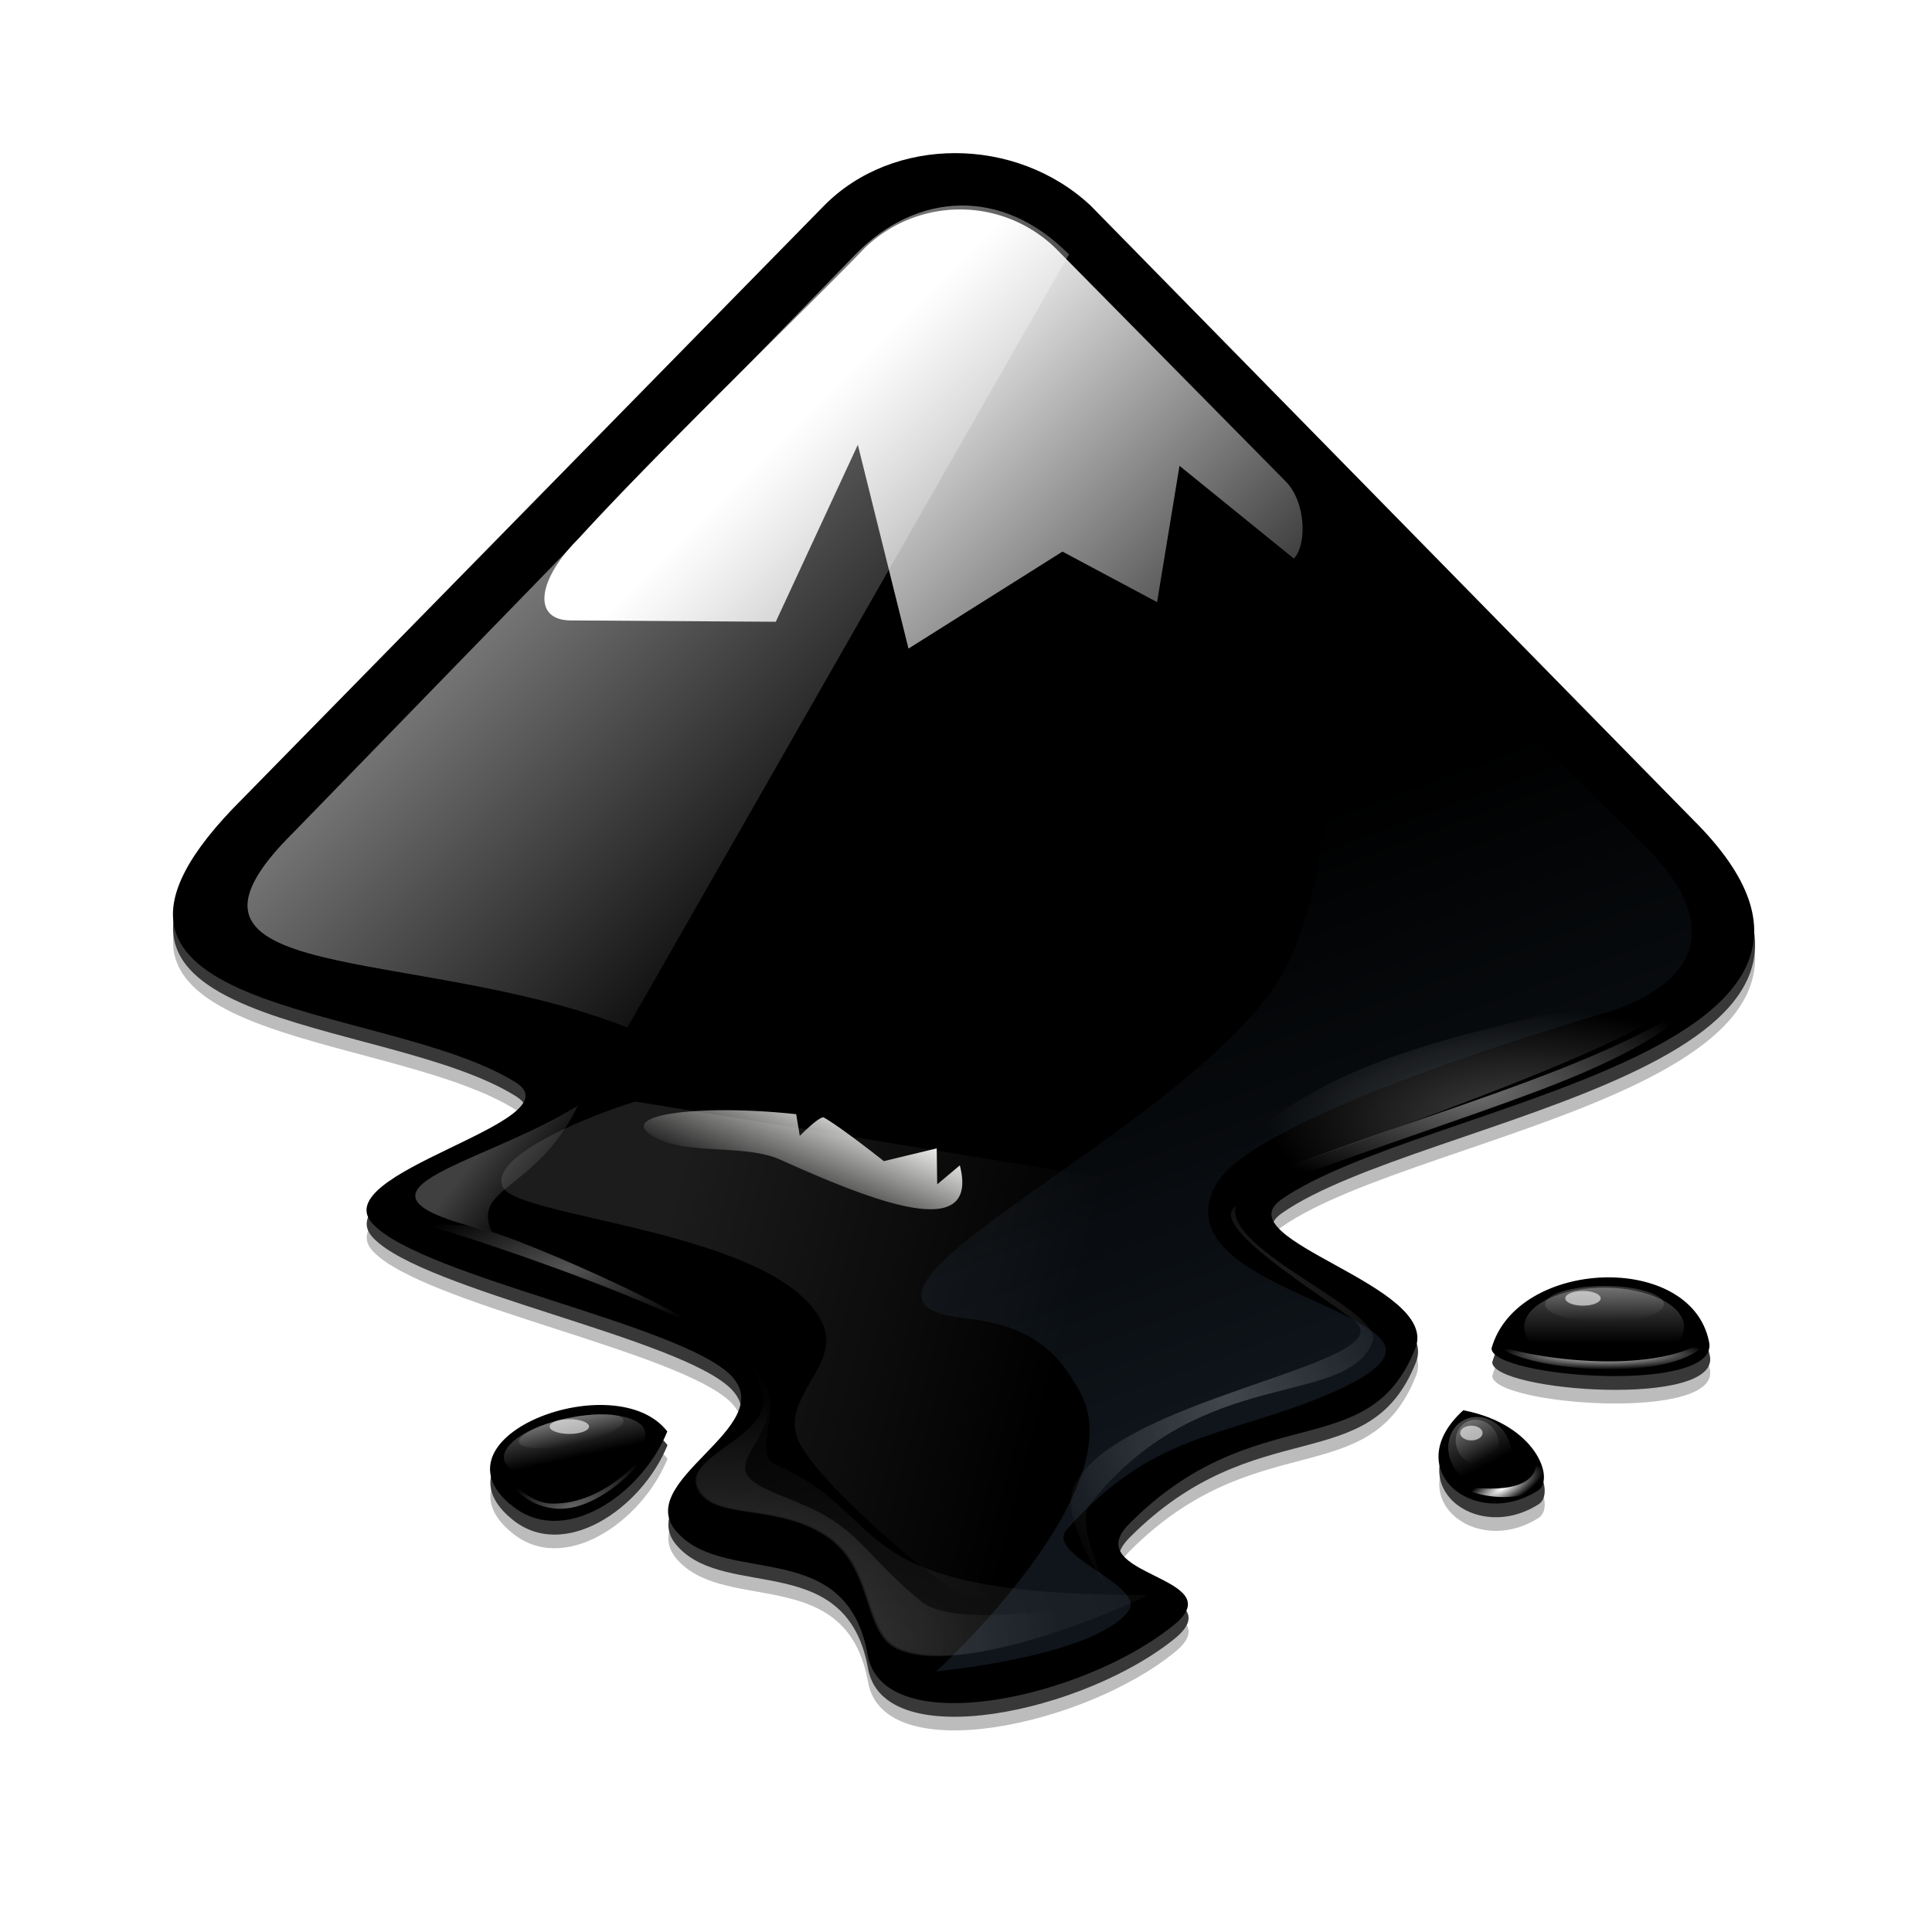 <svg xmlns="http://www.w3.org/2000/svg" xmlns:xlink="http://www.w3.org/1999/xlink" width="100" height="100" viewBox="0 0 26.46 26.46">
  <defs>
    <filter id="e" color-interpolation-filters="sRGB">
      <feGaussianBlur stdDeviation=".81"/>
    </filter>
    <filter id="f" color-interpolation-filters="sRGB">
      <feGaussianBlur stdDeviation="3.49"/>
    </filter>
    <linearGradient id="g" x1="33" x2="58" y1="35" y2="60" gradientTransform="matrix(.635 0 0 .635 -285.02 436.37)" gradientUnits="userSpaceOnUse" xlink:href="#a"/>
    <linearGradient id="a" gradientUnits="userSpaceOnUse">
      <stop offset="0" stop-color="#fff"/>
      <stop offset="1" stop-color="#fff" stop-opacity="0"/>
    </linearGradient>
    <linearGradient id="h" x1="60" x2="90" y1="20" y2="50" gradientTransform="matrix(.63 0 0 .629 -284.77 436.6)" gradientUnits="userSpaceOnUse" xlink:href="#a"/>
    <radialGradient id="i" cx="116.31" cy="250.9" r="30.6" fx="116.31" fy="250.9" gradientTransform="matrix(.524 0 0 .35 -317.33 420.53)" gradientUnits="userSpaceOnUse" xlink:href="#a"/>
    <radialGradient id="j" cx="132.44" cy="251.99" r="30.6" fx="132.44" fy="251.99" gradientTransform="matrix(2.003 0 0 1.341 -132.88 -95.17)" gradientUnits="userSpaceOnUse" xlink:href="#a"/>
    <filter id="k" width="1.16" height="1.23" x="-.08" y="-.11" color-interpolation-filters="sRGB">
      <feGaussianBlur stdDeviation="1.96"/>
    </filter>
    <radialGradient id="l" cx="210.25" cy="168.5" r="34.25" fx="210.25" fy="168.5" gradientTransform="matrix(.334 0 0 .141 -292.15 460.26)" gradientUnits="userSpaceOnUse" xlink:href="#a"/>
    <radialGradient id="m" cx="217.5" cy="182.08" r="34.25" fx="217.5" fy="182.08" gradientTransform="matrix(1 0 0 .423 0 97.16)" gradientUnits="userSpaceOnUse" xlink:href="#a"/>
    <filter id="n" width="1.15" height="1.35" x="-.07" y="-.18" color-interpolation-filters="sRGB">
      <feGaussianBlur stdDeviation="2.12"/>
    </filter>
    <linearGradient id="o" x1="231.63" x2="231.75" y1="195.19" y2="201.5" gradientTransform="matrix(.334 0 0 .333 -292.57 427.3)" gradientUnits="userSpaceOnUse" xlink:href="#a"/>
    <linearGradient id="y" x1="231.38" x2="231.38" y1="195.62" y2="200.07" gradientUnits="userSpaceOnUse" xlink:href="#a"/>
    <filter id="q" width="1.17" height="1.56" x="-.09" y="-.28" color-interpolation-filters="sRGB">
      <feGaussianBlur stdDeviation=".57"/>
    </filter>
    <radialGradient id="r" cx="228.22" cy="204.83" r="14.09" fx="228.22" fy="204.83" gradientTransform="matrix(1 0 0 .148 0 174.57)" gradientUnits="userSpaceOnUse" xlink:href="#a"/>
    <filter id="s" width="1.14" height="1.95" x="-.07" y="-.47" color-interpolation-filters="sRGB">
      <feGaussianBlur stdDeviation=".82"/>
    </filter>
    <linearGradient id="t" x1="231.63" x2="231.75" y1="195.19" y2="201.5" gradientTransform="matrix(.144 0 0 .333 -456.93 279.45)" gradientUnits="userSpaceOnUse" xlink:href="#a"/>
    <radialGradient id="v" cx="228.22" cy="204.83" r="14.09" fx="228.22" fy="204.83" gradientTransform="matrix(1 0 0 .148 0 174.57)" gradientUnits="userSpaceOnUse" xlink:href="#a"/>
    <radialGradient id="w" cx="89.88" cy="187.87" r="22.75" fx="89.88" fy="187.87" gradientTransform="matrix(.334 0 0 .136 -292.15 466.46)" gradientUnits="userSpaceOnUse" xlink:href="#b"/>
    <linearGradient id="b">
      <stop offset="0" stop-color="#fff" stop-opacity=".33"/>
      <stop offset="1" stop-color="#fff" stop-opacity="0"/>
    </linearGradient>
    <linearGradient id="x" x1="231.63" x2="231.75" y1="195.19" y2="201.5" gradientUnits="userSpaceOnUse" xlink:href="#a"/>
    <radialGradient id="z" cx="90.28" cy="230.84" r="10.47" fx="90.28" fy="230.84" gradientTransform="matrix(1.185 -.328 .123 .443 -45.07 152.92)" gradientUnits="userSpaceOnUse" xlink:href="#a"/>
    <filter id="A" width="1.15" height="1.33" x="-.08" y="-.17" color-interpolation-filters="sRGB">
      <feGaussianBlur stdDeviation=".66"/>
    </filter>
    <radialGradient id="B" cx="68.4" cy="21.23" r="54.78" fx="68.4" fy="21.23" gradientTransform="matrix(1.722 0 0 1.695 -49.4 -14.08)" gradientUnits="userSpaceOnUse" xlink:href="#a"/>
    <filter id="C" color-interpolation-filters="sRGB">
      <feGaussianBlur stdDeviation=".33"/>
    </filter>
    <linearGradient id="E" x1="95.5" x2="153.5" y1="208.16" y2="223.5" gradientUnits="userSpaceOnUse" xlink:href="#a"/>
    <filter id="F" width="1.17" height="1.24" x="-.08" y="-.12" color-interpolation-filters="sRGB">
      <feGaussianBlur stdDeviation="3.69"/>
    </filter>
    <linearGradient id="G" x1="57.23" x2="53.63" y1="76.25" y2="84.48" gradientTransform="matrix(.557 0 0 .557 -281.51 442.41)" gradientUnits="userSpaceOnUse" xlink:href="#c"/>
    <linearGradient id="c">
      <stop offset="0" stop-color="#eeeeec"/>
      <stop offset="1" stop-color="#eeeeec" stop-opacity="0"/>
    </linearGradient>
    <radialGradient id="H" cx="181.23" cy="214.55" r="22.47" fx="181.23" fy="214.55" gradientTransform="matrix(1.352 0 0 1.718 -63.7 -153.96)" gradientUnits="userSpaceOnUse" xlink:href="#a"/>
    <filter id="I" color-interpolation-filters="sRGB">
      <feGaussianBlur stdDeviation="1.24"/>
    </filter>
    <linearGradient id="J" x1="73.71" x2="82.75" y1="180.48" y2="187.66" gradientTransform="matrix(.31 0 0 .31 -288.55 430.5)" gradientUnits="userSpaceOnUse" xlink:href="#a"/>
    <linearGradient id="K" x1="180.81" x2="153.7" y1="217.5" y2="144.5" gradientTransform="translate(-130.17 -83.35)" gradientUnits="userSpaceOnUse" xlink:href="#d"/>
    <linearGradient id="d">
      <stop offset="0" stop-color="#729fcf"/>
      <stop offset="1" stop-color="#729fcf" stop-opacity="0"/>
    </linearGradient>
    <filter id="L" color-interpolation-filters="sRGB">
      <feGaussianBlur stdDeviation="2.77"/>
    </filter>
    <linearGradient id="p" x1="231.38" x2="231.38" y1="195.62" y2="200.07" gradientUnits="userSpaceOnUse" xlink:href="#a"/>
    <linearGradient id="u" x1="231.38" x2="231.38" y1="195.62" y2="200.07" gradientUnits="userSpaceOnUse" xlink:href="#a"/>
  </defs>
  <g transform="translate(-167.82 -233.96)">
    <g stroke-width=".86" transform="matrix(.307 0 0 .306 256.07 100.77)">
      <g stroke-width="1.37" opacity=".78">
        <path d="M54.1 12.99l-41.2 42.2c-15.6 15.6 10.1 14.3 19.4 20.2 4.3 2.8-13.8 6.4-10.1 10.1 3.6 3.7 21.7 7.1 25.3 10.7 3.6 3.7-7.3 7.6-3.7 11.3 3.5 3.7 11.9.2 13.4 8.6 1.1 6.2 15.4 3.1 21.8-2.2 4-3.4-6.9-3.4-3.3-7.1 9-9.1 17-4.1 20.3-12.5 1.8-4.5-13.6-7.7-9.5-10.6 9.8-6.9 45.8-10.4 29.2-27L73 12.99c-5.3-5-14-5-18.9 0zm47.3 81.3c0 2.1 16.3 3.3 15.4-.5-1.3-6.4-13.6-5.9-15.4.5zm-69.5 11.1c3.7 3.2 9.3-.7 11.1-5.2-3.6-4.7-16.9.3-11.1 5.2zm67.5-6.7c-4.6 4.2.8 8.6 5.3 5.7 1.2-.8-.1-4.7-5.3-5.7z" filter="url(#e)" transform="matrix(.63 0 0 .629 -284.77 436.92)"/>
        <path d="M54.1 13.96l-41.2 42.2c-15.6 15.6 10.1 14.3 19.4 20.2 4.3 2.8-13.8 6.4-10.1 10.1 3.6 3.7 21.7 7.1 25.3 10.7 3.6 3.7-7.3 7.6-3.7 11.3 3.5 3.7 11.9.2 13.4 8.6 1.1 6.2 15.4 3.1 21.8-2.2 4-3.4-6.9-3.4-3.3-7.1 9-9.1 17-4.1 20.3-12.5 1.8-4.5-13.6-7.7-9.5-10.6 9.8-6.9 45.8-10.4 29.2-27L73 13.96c-5.3-5-14-5-18.9 0zm47.3 81.3c0 2.1 16.3 3.3 15.4-.5-1.3-6.4-13.6-5.9-15.4.5zm-69.5 11.1c3.7 3.2 9.3-.7 11.1-5.2-3.6-4.7-16.9.3-11.1 5.2zm67.5-6.7c-4.6 4.2.8 8.6 5.3 5.7 1.2-.8-.1-4.7-5.3-5.7z" filter="url(#f)" opacity=".58" transform="matrix(.63 0 0 .629 -284.77 436.92)"/>
      </g>
      <path d="M-250.7 444.47l-25.95 26.55c-9.82 9.81 6.36 9 12.22 12.7 2.7 1.77-8.7 4.03-6.36 6.36 2.27 2.33 13.66 4.46 15.93 6.73 2.27 2.33-4.6 4.78-2.33 7.1 2.2 2.33 7.5.13 8.44 5.42.69 3.9 9.7 1.95 13.72-1.39 2.52-2.14-4.34-2.14-2.07-4.46 5.66-5.73 10.7-2.58 12.78-7.87 1.13-2.83-8.56-4.84-5.98-6.66 6.17-4.34 28.84-6.55 18.38-16.99l-26.88-27.49c-3.34-3.14-8.82-3.14-11.9 0zm29.78 51.14c0 1.32 10.26 2.08 9.7-.31-.82-4.03-8.57-3.71-9.7.31zm-43.76 6.99c2.33 2 5.85-.44 6.99-3.27-2.27-2.96-10.65.18-7 3.27zm42.5-4.22c-2.9 2.64.5 5.41 3.34 3.59.75-.5-.07-2.96-3.34-3.59z"/>
      <path id="D" fill="none" d="M-250.7 444.47l-25.95 26.55c-9.82 9.81 6.36 9 12.22 12.7 2.7 1.77-8.7 4.03-6.36 6.36 2.27 2.33 13.66 4.46 15.93 6.73 2.27 2.33-4.6 4.78-2.33 7.1 2.2 2.33 7.5.13 8.44 5.42.69 3.9 9.7 1.95 13.72-1.39 2.52-2.14-4.34-2.14-2.07-4.46 5.66-5.73 10.7-2.58 12.78-7.87 1.13-2.83-8.56-4.84-5.98-6.66 6.17-4.34 28.84-6.55 18.38-16.99l-26.88-27.49c-3.34-3.14-8.82-3.14-11.9 0zm29.78 51.14c0 1.32 10.26 2.08 9.7-.31-.82-4.03-8.57-3.71-9.7.31zm-43.76 6.99c2.33 2 5.85-.44 6.99-3.27-2.27-2.96-10.65.18-7 3.27zm42.5-4.22c-2.9 2.64.5 5.41 3.34 3.59.75-.5-.07-2.96-3.34-3.59z"/>
      <path fill="url(#g)" d="M-274.34 472.49c-7.05 6.98 5.34 5.01 14.87 8.76l19.7-34.6c-2.99-3.04-6.8-2.8-9.53 0z" class="specularity" opacity=".51"/>
      <path fill="url(#h)" d="M-240.38 446.36l10.27 10.44c.94.95.94 2.9.37 3.46l-5.1-4.15-1 6.1-4.22-2.26-6.87 4.34-2.26-9.12-3.66 7.92-9.13-.06c-1.76 0-1.5-1.83.32-3.65 3.59-3.96 10.58-10.7 12.78-13.02a6.1 6.1 0 0 1 8.5 0z" class="full-specularity"/>
      <path fill="url(#i)" fill-rule="evenodd" d="M-254.47 495.69s1.12 1.7 1 2.5c-.22 1.57-3.6 2.35-2.85 3.75.74 1.38 3.4.6 5.65 2.04 2.23 1.43 1.63 4.36 3.25 5.1 3.16 1.43 11.46-2.48 11.05-2.4-.42.09-8.2 1.7-9.95.29-2-1.62-2.57-2.75-4.04-3.7-1.38-.9-3.32-1.26-3.77-2-.45-.73.9-1.67 1-3.08.06-.85-1.34-2.5-1.34-2.5z" opacity=".22"/>
      <path fill="url(#j)" fill-rule="evenodd" d="M113 203.5s3.34 5.1 3 7.5c-.67 4.7-10.8 7.06-8.56 11.25 2.22 4.14 10.22 1.8 16.94 6.13 6.68 4.3 4.88 13.1 9.75 15.3 9.47 4.32 34.37-7.43 33.12-7.18-41.34.16-33.62-10.5-49.56-17.5-2.3-1.01-.97-3.76-.69-8 .17-2.54-4-7.5-4-7.5z" filter="url(#k)" opacity=".28" transform="matrix(.334 0 0 .333 -292.15 427.89)"/>
      <path fill="url(#l)" fill-rule="evenodd" d="M-231.04 488.44c12.38-4.55 16.35-5.17 20.43-9.24-4.72 3.98-14.7 6.12-22.84 9.66z" opacity=".45"/>
      <path fill="url(#m)" fill-rule="evenodd" d="M183.25 181.75c61.1-21.65 50.77-21.53 61.25-27.75-19.43 7.44-55.73 8.23-68.5 29z" filter="url(#n)" opacity=".51" transform="matrix(.334 0 0 .333 -292.15 427.3)"/>
      <ellipse cx="-215.88" cy="493.63" fill="url(#o)" opacity=".29" overflow="visible" rx="2.65" ry=".81" style="marker:none"/>
      <ellipse cx="229.94" cy="199.06" fill="url(#p)" filter="url(#q)" opacity=".62" overflow="visible" rx="7.94" ry="2.44" style="marker:none" transform="matrix(.449 0 0 .718 -319.14 351.72)"/>
      <path fill="url(#r)" fill-rule="evenodd" d="M214.13 203.75c3.76 3.48 24.75 5.27 28.18-1-6.73 4.78-21.71 3.1-28.19 1z" filter="url(#s)" transform="matrix(.334 0 0 .333 -292.15 427.65)"/>
      <ellipse cx="-423.78" cy="345.79" fill="url(#t)" opacity=".29" overflow="visible" rx=".94" ry="1.03" style="marker:none" transform="rotate(-26.86) skewX(.05)"/>
      <ellipse cx="229.94" cy="199.06" fill="url(#u)" filter="url(#q)" opacity=".62" overflow="visible" rx="7.06" ry="2.14" style="marker:none" transform="matrix(.173 -.088 .325 .64 -325.92 393.02)"/>
      <path fill="url(#v)" fill-rule="evenodd" d="M217.06 201.94c3.77 3.48 26.97 8.91 25.25.81-3.31 5.32-18.78 1.3-25.25-.81z" filter="url(#s)" transform="matrix(.129 -.065 .151 .297 -280.83 455.89)"/>
      <path fill="url(#w)" fill-rule="evenodd" d="M-269.39 489.86c0-.2 12.96 3.94 15.17 6.16-1.82-1.78-11.05-5.87-12.46-5.91-1.4-.05-2.54-.17-2.71-.25z"/>
      <g stroke-width="1.37" transform="matrix(.553 -.121 .147 .438 -297.5 459.71)">
        <ellipse cx="229.94" cy="199.06" fill="url(#x)" opacity=".29" overflow="visible" rx="7.94" ry="2.44" style="marker:none" transform="translate(-84.42 -4.73) scale(.53)"/>
        <ellipse cx="229.94" cy="199.06" fill="url(#y)" filter="url(#q)" opacity=".62" overflow="visible" rx="7.94" ry="2.44" style="marker:none" transform="matrix(.713 0 0 1.141 -126.61 -124.9)"/>
      </g>
      <path fill="url(#z)" fill-rule="evenodd" d="M80.5 220.06s2.1 5.65 7.88 5.94c5.83.29 12.5-7 13.06-9.63-1 2.25-6.6 9.04-13.81 8.94-4.1-.05-7.13-5.25-7.13-5.25z" filter="url(#A)" opacity=".62" transform="matrix(.334 0 0 .333 -292.09 427.53)"/>
      <path fill="none" stroke="url(#B)" stroke-width="1.37" d="M-244.85 443.57c-1.82 0-3.57.66-4.81 1.92l-25.95 26.55c-2.33 2.33-2.76 3.75-2.66 4.34.05.3.19.55.58.9.4.33 1.03.7 1.83 1.04 1.6.67 3.84 1.22 6.05 1.83 2.22.6 4.42 1.24 6.16 2.34a1.46 1.46 0 0 1 .01.01 2.08 2.08 0 0 1 1.04 2.2c-.17.87-.68 1.25-1.13 1.6-.89.67-2 1.17-3.1 1.7-1 .48-1.87.96-2.4 1.34.43.29 1.02.67 2.1 1.1a85.4 85.4 0 0 0 4.75 1.64c1.71.56 3.44 1.11 4.92 1.7 1.49.57 2.71 1.08 3.63 2a1.46 1.46 0 0 1 .01.01c.46.47.79 1.1.86 1.73.08.64-.1 1.23-.32 1.7-.45.92-1.12 1.56-1.7 2.15a8.47 8.47 0 0 0-1.18 1.42c-.06.13-.04.14-.04.09 0-.06-.06-.1.05.02a1.46 1.46 0 0 1 .02.02c.54.57 2.03.73 3.96 1.18a6.6 6.6 0 0 1 2.96 1.38c.93.8 1.61 2.02 1.9 3.6.07.41.19.54.86.75.68.21 1.82.26 3.1.08a17 17 0 0 0 6.83-2.77l-.1-.06c-.56-.28-1.27-.52-1.9-1.32a2.38 2.38 0 0 1-.48-1.73c.1-.65.44-1.15.85-1.57a1.46 1.46 0 0 1 .01 0c3.08-3.12 6.2-3.9 8.4-4.49a9.6 9.6 0 0 0 2.56-.94c.6-.37 1.04-.87 1.45-1.88a1.7 1.7 0 0 0-.37-.42 16.62 16.62 0 0 0-2.46-1.55c-.98-.54-1.94-1.02-2.73-1.75a2.45 2.45 0 0 1-.9-1.7c-.06-.83.5-1.59 1.05-1.97 1.84-1.3 4.46-2.22 7.3-3.2 2.85-1 5.9-2 8.35-3.14 2.44-1.14 4.16-2.47 4.64-3.59a2.3 2.3 0 0 0 .02-1.84 8.48 8.48 0 0 0-2.12-3 1.46 1.46 0 0 1 0-.01l-26.85-27.45a7.38 7.38 0 0 0-5.05-1.96zm28.95 50.32a4.27 4.27 0 0 0-2.8 1.18c.8.16 1.82.3 2.87.32 1.12.03 2.18-.08 2.83-.24-.17-.28-.26-.59-.63-.8-.57-.3-1.4-.49-2.27-.46zm-44.46 5.72a5.86 5.86 0 0 0-3.4.95c-.33.27-.38.45-.38.45s-.06.09.4.47a1.46 1.46 0 0 1 .01.01c.67.58 1.32.53 2.3 0a5.6 5.6 0 0 0 1.7-1.63c-.23-.08-.3-.23-.63-.25zm38.73.5c-.03.09-.2.26-.2.31 0 .15.02.23.17.37.21.2.74.28 1.34.15a3.3 3.3 0 0 0-1.3-.82z" filter="url(#C)" xlink:href="#D"/>
      <path fill="url(#E)" fill-rule="evenodd" d="M95.5 172c-5.1 1.5-21.6 7.74-19.25 12.5 2.24 4.56 40.61 6.4 46.5 20 2.57 5.93-5.9 10.4-3.75 16.5 1.65 4.7 14.41 16.5 22.49 22.07 6.33 4.37 14.65-3.52 11.26-10.07-5.4-10.43 18.44-23.2 29.25-29 6.3-3.38-13-20-13-20l-73.5-12z" filter="url(#F)" opacity=".33" transform="matrix(.307 0 0 .307 -288.43 431.76)"/>
      <path fill="url(#G)" fill-rule="evenodd" d="M-258.49 486.01c1.4 1.03 4.18.4 5.85 1.16 4 1.8 8.91 3.8 8 .25l-1.01.85-.02-1.61-2.36.57s-1.83-1.46-2.67-1.95c-.18-.1-1.08.82-1.08.82l-.16-.97a30.02 30.02 0 0 0-3.35-.18c-2.44.02-4.09.4-3.2 1.06z"/>
      <path fill="url(#H)" fill-rule="evenodd" d="M182.75 187.25c-1.76 6.48 21.63 15.28 19.88 19.75-3.86 9.84-24.98 3.14-41.13 23.75-2.31 2.95 3.25 13.5 2.5 12.25s-6.46-9.96-5-14.25c4.6-13.45 49.01-18.46 40.88-24.88-4.68-3.69-21.51-13.88-17.13-16.62z" filter="url(#I)" opacity=".48" transform="matrix(.307 0 0 .307 -288.43 431.76)"/>
      <ellipse cx="-216.84" cy="493.37" fill="#fff" opacity=".59" overflow="visible" rx=".79" ry=".33" style="marker:none"/>
      <ellipse cx="-221.82" cy="499.4" fill="#fff" opacity=".59" overflow="visible" rx=".5" ry=".33" style="marker:none"/>
      <ellipse cx="-262.06" cy="499.11" fill="#fff" opacity=".59" overflow="visible" rx=".88" ry=".33" style="marker:none"/>
      <path fill="url(#J)" d="M-261.68 484.75c-4.5 2.78-11.5 3.8-3.84 5.64-.91-2.03 1.97-1.8 3.84-5.64z" opacity=".25" overflow="visible" style="marker:none"/>
      <path fill="url(#K)" d="M8.83 171.65s22.6-2.13 27.82-8.65c3.06-3.81-12.15-8.26-8.87-12 12.35-14.05 22.73-13.47 37.05-19.35 14.32-5.89 9.04-8.77 4.4-11.36-7.92-4.42-25.58-9.14-19.74-19.64 5.88-10.57 57.34-25.25 57.34-25.25 15.6-5.33 13.64-14.97 6-23l-46-45.75s2.29 43.39-7 62c-11.47 23-72.54 48.66-47 51.5 9 1 13.32 4.07 17 11 7.58 14.27-21 40.5-21 40.5z" color="#000" filter="url(#L)" opacity=".36" overflow="visible" style="marker:none" transform="matrix(.307 0 0 .307 -248.4 457.37)"/>
    </g>
    <rect width="26.46" height="26.46" x="167.82" y="233.96" fill="none" rx="0" ry="0"/>
  </g>
</svg>
